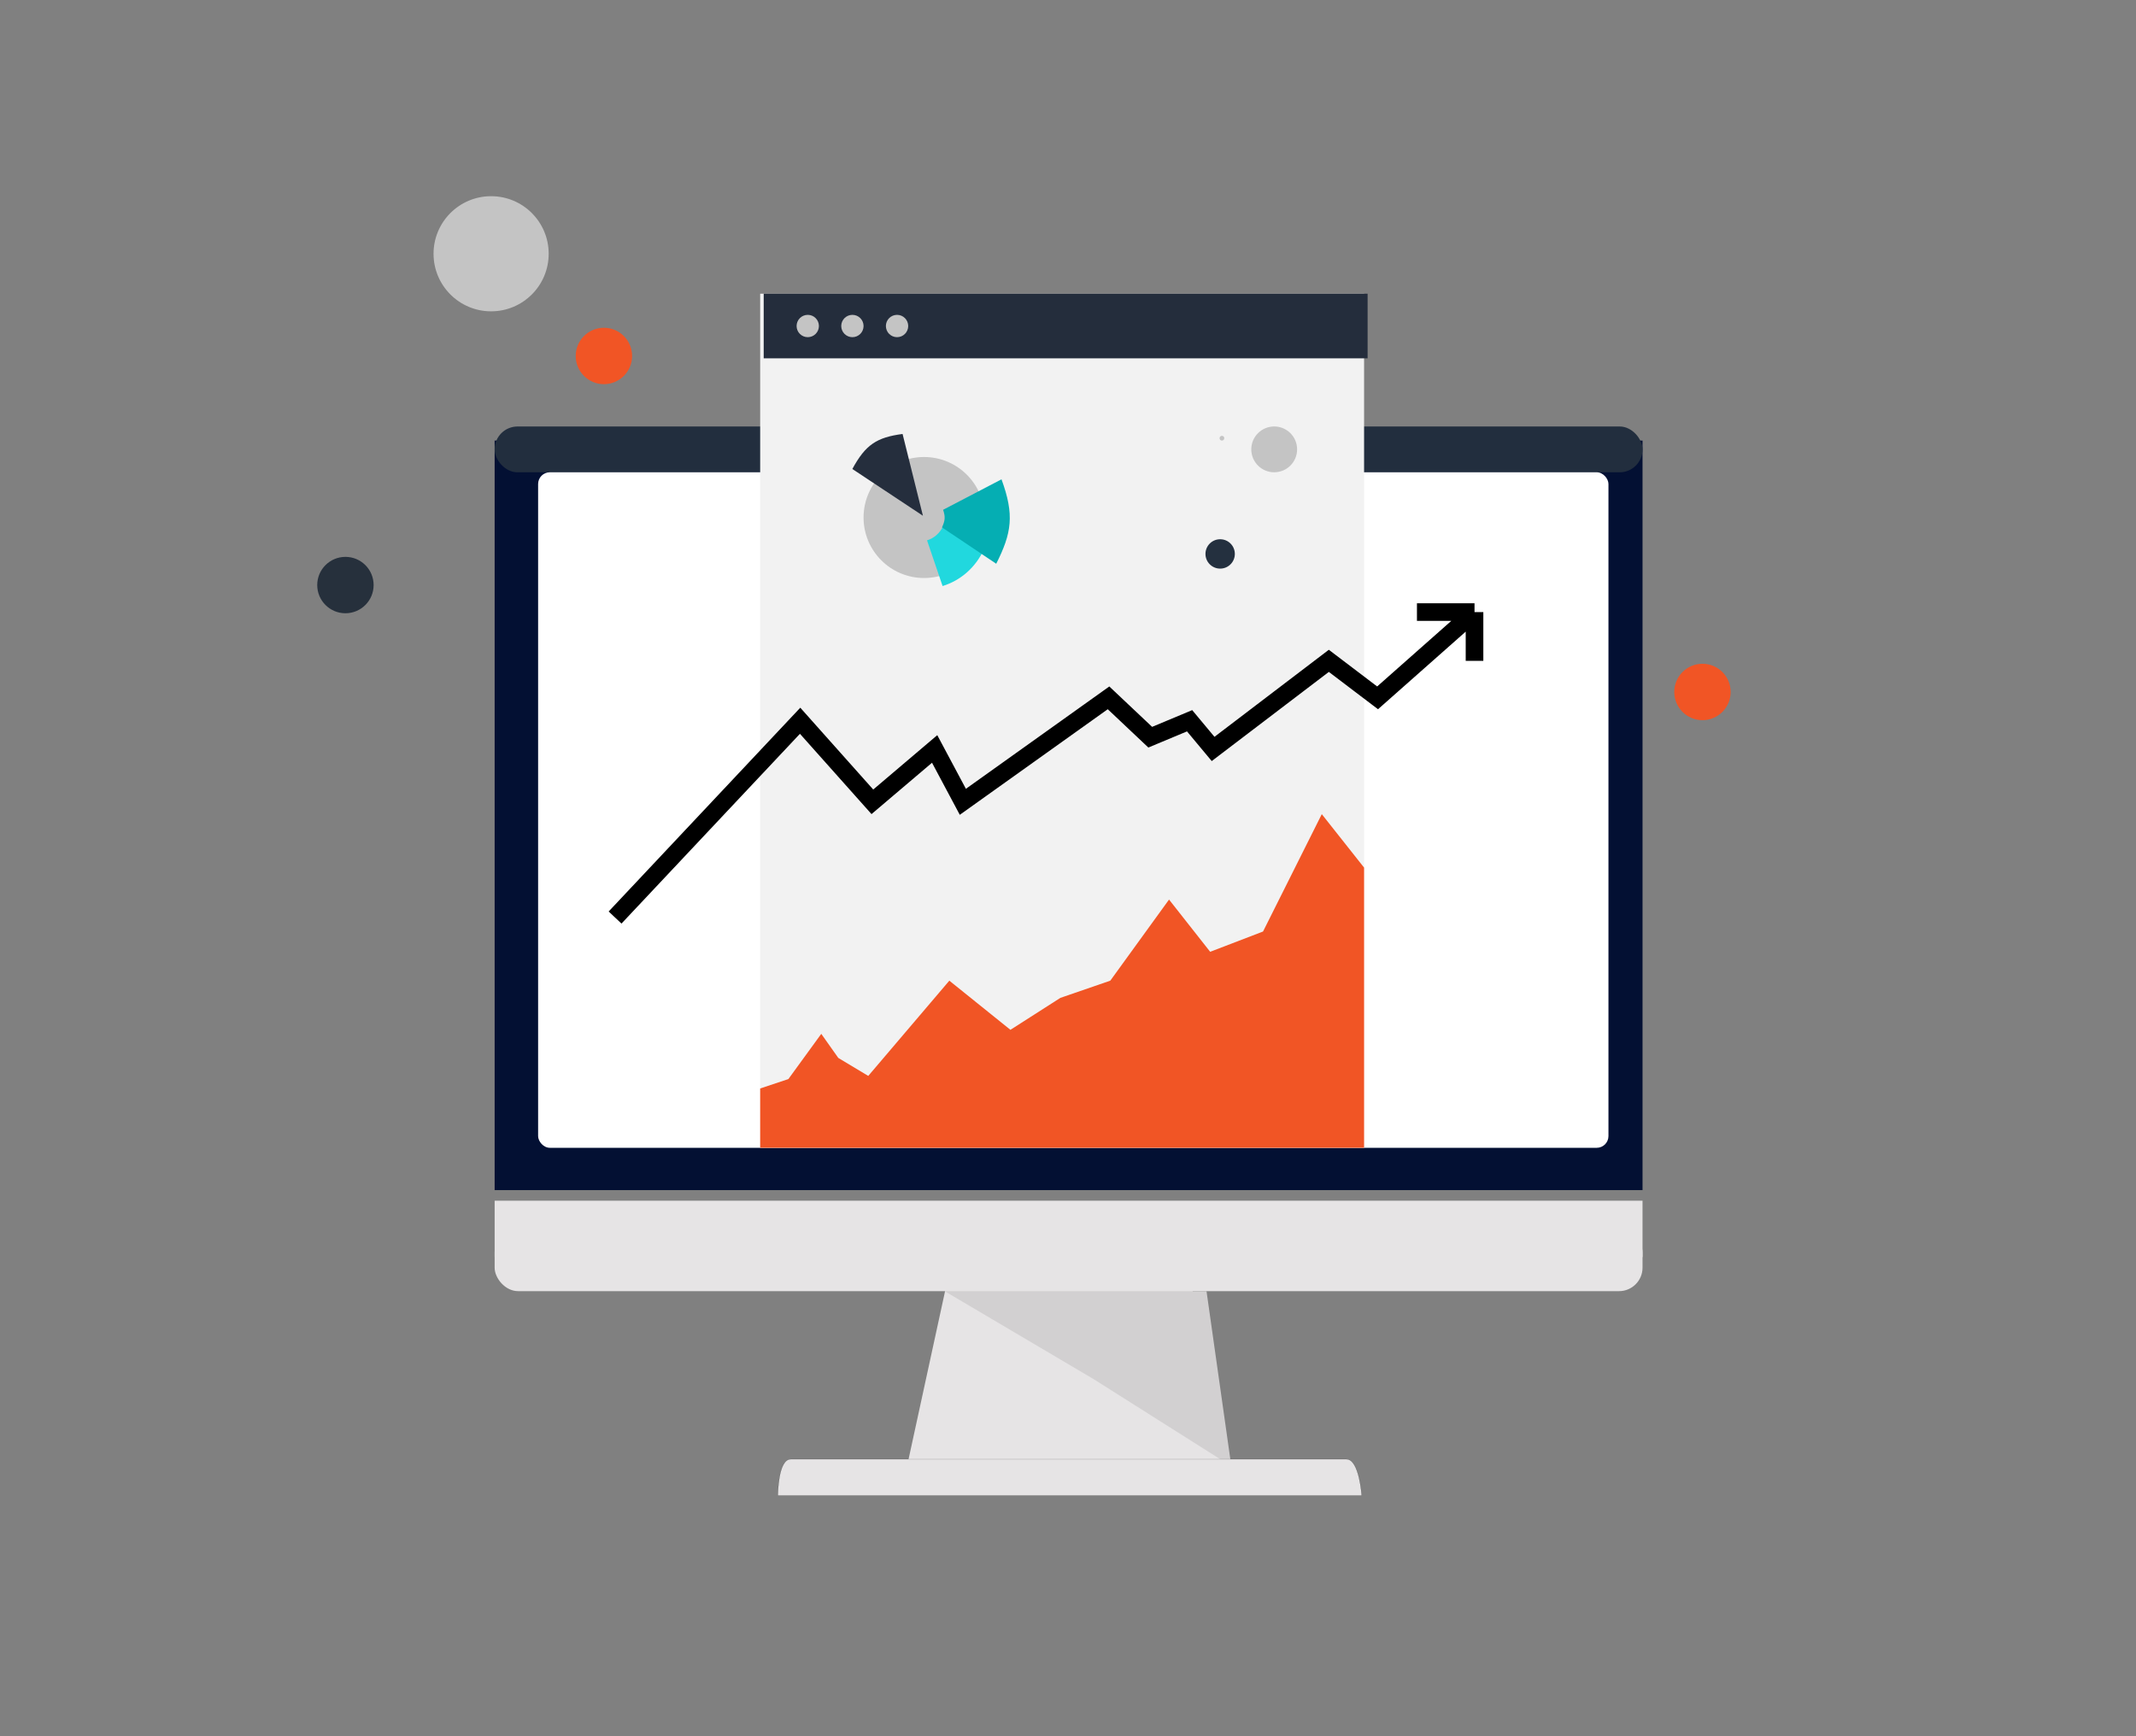 <svg width="1818" height="1478" viewBox="0 0 1818 1478" fill="none" xmlns="http://www.w3.org/2000/svg">
<rect x="0" y="0" width="1818" height="1478" fill="#808080" stroke="none"/>
<rect x="421" y="1046.02" width="977" height="53" rx="20" fill="#E6E4E5"/>
<rect x="421" y="1022.02" width="977" height="48" fill="#E6E4E5"/>
<rect x="421" y="375.017" width="977" height="638" fill="#031033"/>
<rect x="421" y="363.017" width="977" height="39" rx="19.5" fill="#222E3E"/>
<rect x="458" y="402" width="911" height="575" rx="10" fill="white"/>
<rect x="647" y="250" width="514" height="727" fill="#F2F2F2"/>
<rect x="650" y="250" width="514" height="55" fill="#242D3C"/>
<path d="M806.772 1088.02H1012.69L1048 1248.02H772L806.772 1088.02Z" fill="#E6E4E5"/>
<path d="M804 1099.02H1026.89L1048 1248.02L931 1174.02L804 1099.02Z" fill="#D2D0D1"/>
<path d="M673 1242.07H1146C1148.72 1242.07 1150.9 1243.99 1152.63 1246.89C1154.36 1249.79 1155.64 1253.66 1156.58 1257.53C1157.51 1261.4 1158.11 1265.27 1158.47 1268.18C1158.65 1269.63 1158.77 1270.84 1158.84 1271.69C1158.88 1272.11 1158.91 1272.45 1158.92 1272.67C1158.93 1272.79 1158.94 1272.87 1158.94 1272.93L1158.95 1272.97H662.05L662.05 1272.93C662.051 1272.87 662.051 1272.78 662.053 1272.67C662.055 1272.44 662.061 1272.11 662.071 1271.69C662.093 1270.84 662.136 1269.63 662.222 1268.18C662.394 1265.27 662.737 1261.4 663.424 1257.53C664.111 1253.65 665.142 1249.78 666.685 1246.88C668.229 1243.98 670.278 1242.07 673 1242.07Z" fill="#E6E4E5" stroke="black" stroke-width="0.1"/>
<circle cx="687.5" cy="277.5" r="9.5" fill="#C4C4C4"/>
<circle cx="725.5" cy="277.5" r="9.5" fill="#C4C4C4"/>
<circle cx="763.5" cy="277.5" r="9.5" fill="#C4C4C4"/>
<circle cx="418" cy="216" r="49" fill="#C4C4C4"/>
<circle cx="514" cy="303" r="24" fill="#F15525"/>
<circle cx="1449" cy="589" r="24" fill="#F15525"/>
<circle cx="294" cy="498" r="24" fill="#26303C"/>
<circle cx="1040" cy="373" r="2" fill="#C4C4C4"/>
<circle cx="1084.5" cy="382.5" r="19.5" fill="#C4C4C4"/>
<circle cx="1038.5" cy="471.5" r="12.5" fill="#24303F"/>
<circle cx="786.5" cy="440.5" r="51.5" fill="#C4C4C4"/>
<path d="M768.204 369.386L785.524 439.007L725.455 399.203C736.644 378.529 746.189 372.297 768.204 369.386Z" fill="#252E3D"/>
<path d="M523.5 781L681 613.5L742.5 682.5L795.5 637.5L819.5 682.5L943.5 594L979 627.5L1012.5 613.5L1032.5 637.5L1131 562.5L1172.5 594L1255 521M1255 521H1206M1255 521V562.5" stroke="black" stroke-width="15"/>
<path d="M802.249 498.833C809.99 496.453 817.094 492.449 823.156 487.05C829.219 481.65 834.121 474.961 837.583 467.363L802.788 447.688C801.44 450.648 799.53 453.253 797.169 455.356C794.807 457.46 792.04 459.019 789.025 459.946L802.249 498.833Z" fill="#21D8DE"/>
<path d="M852.401 407.996L802.684 433.943C804.864 440.132 804.269 443.358 801.748 448.914L847.907 479.856C861.069 453.77 863.538 438.293 852.401 407.996Z" fill="#05AEB3"/>
<path d="M647 926.5L671 918.5L699 880L713.5 900.5L739 915.807L808 834.738L860 876.58L902.5 849.383L945 834.738L995 765.7L1030 810.157L1075 792.897L1125 693L1161 738.503V977H647V926.5Z" fill="#F15525"/>
</svg>
